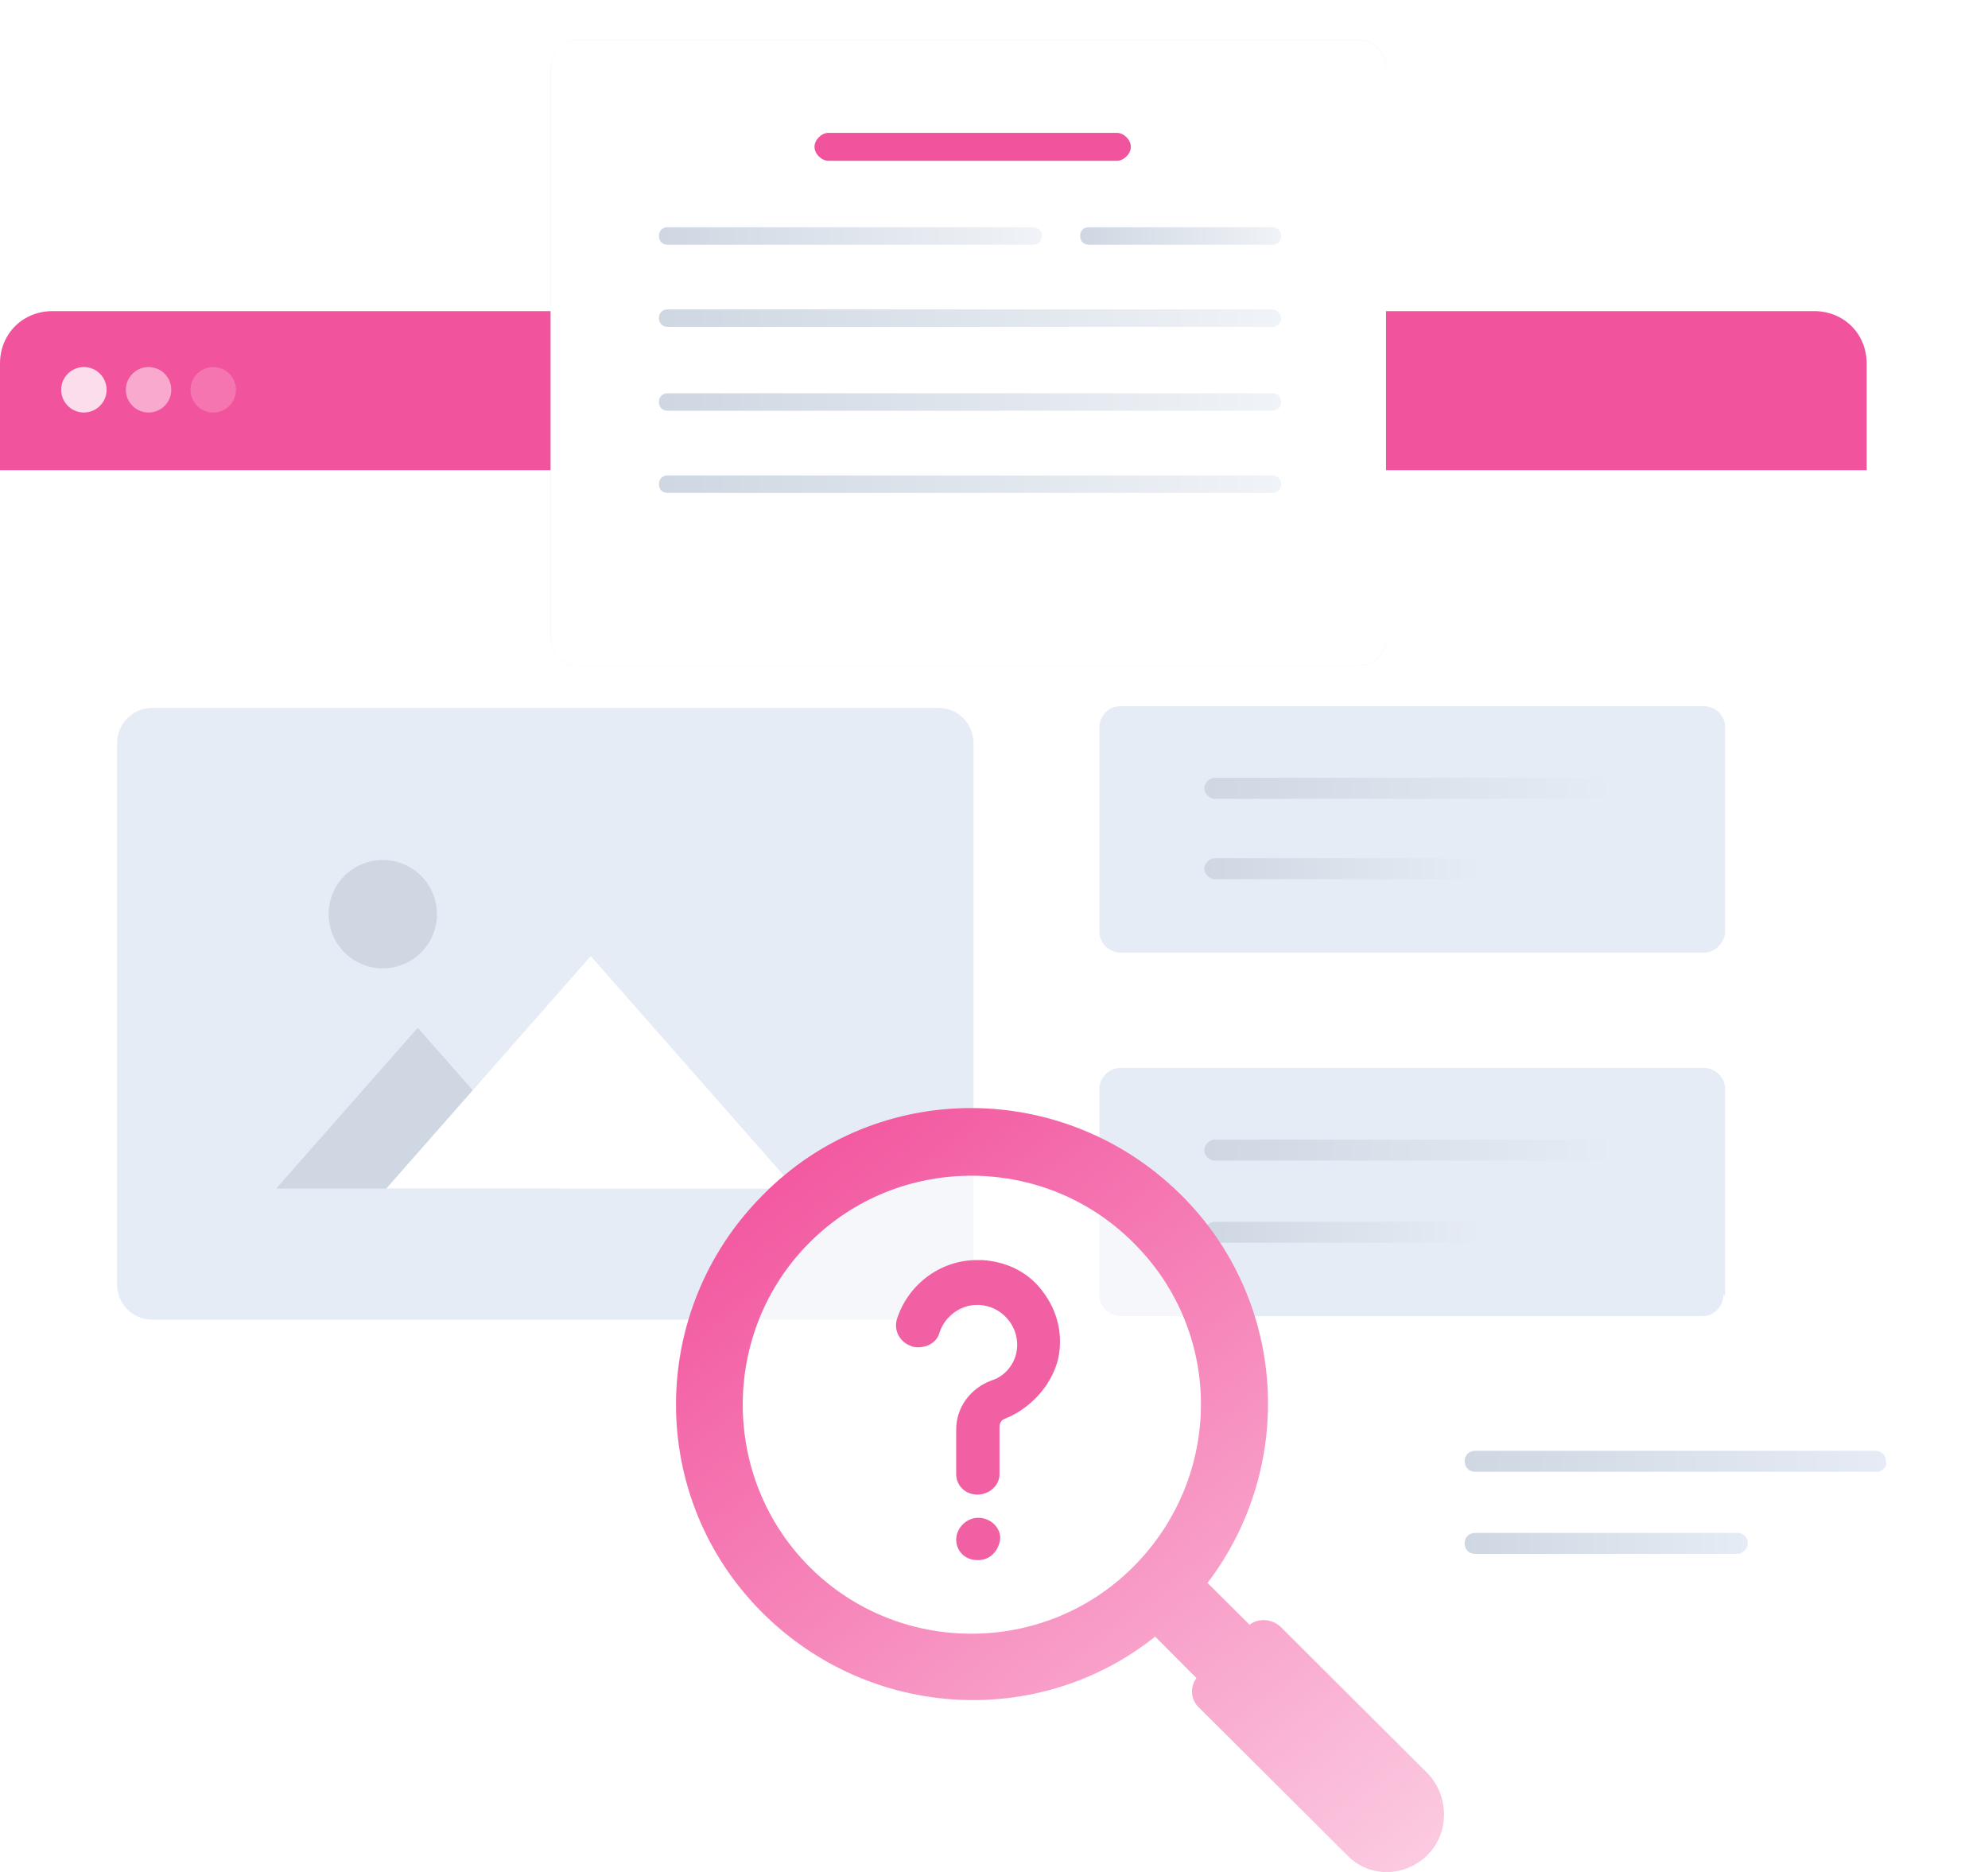 <svg width="497" height="468" viewBox="0 0 497 468" fill="none" xmlns="http://www.w3.org/2000/svg">
<path d="M453.559 77.778C460.987 77.778 466.667 83.459 466.667 90.887V377.966C466.667 385.394 460.987 391.075 453.559 391.075H13.109C5.68 391.075 0 385.394 0 377.966V90.887C0 83.459 5.68 77.778 13.109 77.778H453.559Z" fill="white"/>
<path d="M466.667 90.887V117.541H0V90.887C0 83.459 5.68 77.778 13.109 77.778H453.559C460.987 77.778 466.667 83.459 466.667 90.887Z" fill="url(#paint0_linear_1748_11669)"/>
<path opacity="0.8" d="M20.971 103.122C24.109 103.122 26.652 100.578 26.652 97.441C26.652 94.304 24.109 91.761 20.971 91.761C17.834 91.761 15.291 94.304 15.291 97.441C15.291 100.578 17.834 103.122 20.971 103.122Z" fill="white"/>
<path opacity="0.5" d="M37.139 103.122C40.277 103.122 42.82 100.578 42.82 97.441C42.82 94.304 40.277 91.761 37.139 91.761C34.002 91.761 31.459 94.304 31.459 97.441C31.459 100.578 34.002 103.122 37.139 103.122Z" fill="white"/>
<path opacity="0.2" d="M53.306 103.122C56.444 103.122 58.987 100.578 58.987 97.441C58.987 94.304 56.444 91.761 53.306 91.761C50.169 91.761 47.626 94.304 47.626 97.441C47.626 100.578 50.169 103.122 53.306 103.122Z" fill="white"/>
<path d="M426.032 238.14H280.089C277.467 238.14 274.846 235.955 274.846 232.896V181.773C274.846 179.151 277.03 176.529 280.089 176.529H426.032C428.654 176.529 431.275 178.714 431.275 181.773V233.333C430.838 235.955 428.654 238.14 426.032 238.14Z" fill="#E6ECF5"/>
<path d="M430.838 323.784C430.838 326.405 428.654 329.027 425.595 329.027H280.089C277.467 329.027 274.846 326.842 274.846 323.784V272.223C274.846 269.601 277.03 266.979 280.089 266.979H426.032C428.654 266.979 431.275 269.164 431.275 272.223V323.784H430.838Z" fill="#E6ECF5"/>
<g opacity="0.1" filter="url(#filter0_f_1748_11669)">
<path d="M339.511 166.43H144.629C140.696 166.43 137.638 163.371 137.638 159.438V16.991C137.638 13.059 140.696 10 144.629 10H339.511C343.443 10 346.502 13.059 346.502 16.991V159.875C346.502 163.371 343.443 166.43 339.511 166.43Z" fill="black"/>
</g>
<path d="M339.511 166.43H144.629C140.696 166.43 137.638 163.371 137.638 159.438V16.991C137.638 13.059 140.696 10 144.629 10H339.511C343.443 10 346.502 13.059 346.502 16.991V159.875C346.502 163.371 343.443 166.43 339.511 166.43Z" fill="white"/>
<path d="M279.215 40.2H207.118C205.37 40.2 203.622 38.452 203.622 36.705C203.622 34.957 205.37 33.209 207.118 33.209H279.215C280.963 33.209 282.711 34.957 282.711 36.705C282.711 38.452 280.963 40.2 279.215 40.2Z" fill="#F2539D"/>
<path d="M258.241 61.174H166.917C165.606 61.174 164.732 60.3 164.732 58.989C164.732 57.679 165.606 56.805 166.917 56.805H258.241C259.552 56.805 260.425 57.679 260.425 58.989C260.425 60.3 259.552 61.174 258.241 61.174Z" fill="url(#paint1_linear_1748_11669)"/>
<path d="M318.101 61.174H272.221C270.91 61.174 270.036 60.3 270.036 58.989C270.036 57.679 270.91 56.805 272.221 56.805H318.101C319.412 56.805 320.286 57.679 320.286 58.989C320.286 60.3 319.412 61.174 318.101 61.174Z" fill="url(#paint2_linear_1748_11669)"/>
<path d="M318.103 77.341H258.241H254.308H166.917C165.606 77.341 164.732 78.215 164.732 79.525C164.732 80.836 165.606 81.71 166.917 81.71H254.308H258.241H318.103C319.414 81.71 320.288 80.836 320.288 79.525C320.288 78.652 319.414 77.341 318.103 77.341Z" fill="url(#paint3_linear_1748_11669)"/>
<path d="M318.103 98.314H258.241H254.308H166.917C165.606 98.314 164.732 99.188 164.732 100.499C164.732 101.81 165.606 102.684 166.917 102.684H254.308H258.241H318.103C319.414 102.684 320.288 101.81 320.288 100.499C320.288 99.188 319.414 98.314 318.103 98.314Z" fill="url(#paint4_linear_1748_11669)"/>
<path d="M318.103 118.852H258.241H254.308H166.917C165.606 118.852 164.732 119.725 164.732 121.036C164.732 122.347 165.606 123.221 166.917 123.221H254.308H258.241H318.103C319.414 123.221 320.288 122.347 320.288 121.036C320.288 119.725 319.414 118.852 318.103 118.852Z" fill="url(#paint5_linear_1748_11669)"/>
<path d="M488.956 405.494H347.382C343.45 405.494 339.954 402.435 339.954 398.066V350.875C339.954 346.942 343.013 343.446 347.382 343.446H488.956C492.888 343.446 496.384 346.505 496.384 350.875V398.066C495.947 402.435 492.888 405.494 488.956 405.494Z" fill="white"/>
<path d="M469.293 367.915H368.794C367.046 367.915 366.172 366.604 366.172 365.294C366.172 363.546 367.483 362.672 368.794 362.672H468.856C470.604 362.672 471.478 363.983 471.478 365.294C471.915 366.604 470.604 367.915 469.293 367.915Z" fill="url(#paint6_linear_1748_11669)"/>
<path d="M434.337 388.453H368.794C367.046 388.453 366.172 387.142 366.172 385.831C366.172 384.083 367.483 383.209 368.794 383.209H434.337C436.085 383.209 436.958 384.52 436.958 385.831C436.958 387.142 435.648 388.453 434.337 388.453Z" fill="url(#paint7_linear_1748_11669)"/>
<path d="M401.564 199.688H303.686C302.375 199.688 301.064 198.377 301.064 197.066C301.064 195.755 302.375 194.444 303.686 194.444H401.564C402.875 194.444 404.186 195.755 404.186 197.066C404.186 198.377 402.875 199.688 401.564 199.688Z" fill="url(#paint8_linear_1748_11669)"/>
<path d="M367.481 219.788H303.686C302.375 219.788 301.064 218.477 301.064 217.166C301.064 215.855 302.375 214.544 303.686 214.544H367.481C368.792 214.544 370.103 215.855 370.103 217.166C370.103 218.477 368.792 219.788 367.481 219.788Z" fill="url(#paint9_linear_1748_11669)"/>
<path d="M401.564 290.138H303.686C302.375 290.138 301.064 288.827 301.064 287.516C301.064 286.205 302.375 284.895 303.686 284.895H401.564C402.875 284.895 404.186 286.205 404.186 287.516C404.186 289.264 402.875 290.138 401.564 290.138Z" fill="url(#paint10_linear_1748_11669)"/>
<path d="M367.481 310.674H303.686C302.375 310.674 301.064 309.363 301.064 308.052C301.064 306.742 302.375 305.431 303.686 305.431H367.481C368.792 305.431 370.103 306.742 370.103 308.052C370.103 309.363 368.792 310.674 367.481 310.674Z" fill="url(#paint11_linear_1748_11669)"/>
<path d="M234.645 329.9H38.016C33.209 329.9 29.276 325.967 29.276 321.161V185.705C29.276 180.898 33.209 176.966 38.016 176.966H234.645C239.451 176.966 243.384 180.898 243.384 185.705V321.161C243.384 325.967 239.451 329.9 234.645 329.9Z" fill="#E6ECF5"/>
<path d="M139.83 297.129H69.043L104.436 256.929L139.83 297.129Z" fill="#CED7E2"/>
<path d="M198.815 297.129H96.567L147.691 239.014L198.815 297.129Z" fill="white"/>
<path d="M95.698 242.073C103.179 242.073 109.244 236.008 109.244 228.527C109.244 221.046 103.179 214.981 95.698 214.981C88.217 214.981 82.152 221.046 82.152 228.527C82.152 236.008 88.217 242.073 95.698 242.073Z" fill="#CED7E2"/>
<path opacity="0.6" d="M243.001 420C280.556 420 311.001 389.779 311.001 352.5C311.001 315.221 280.556 285 243.001 285C205.446 285 175.001 315.221 175.001 352.5C175.001 389.779 205.446 420 243.001 420Z" fill="white"/>
<path fill-rule="evenodd" clip-rule="evenodd" d="M190.766 298.679C161.746 327.746 161.746 374.577 190.766 403.321C217.702 430.001 259.918 432.195 288.791 409.126L299.113 419.49C297.425 421.699 297.659 425.041 299.814 426.936L336.677 463.673C342.116 469.442 351.181 469.442 356.922 463.673C362.361 458.208 362.361 449.1 356.922 443.331L320.059 406.594C317.816 404.623 314.535 404.48 312.383 406.165L301.883 395.71C324.055 366.579 321.839 325.03 295.236 298.679C266.217 269.935 219.463 269.612 190.766 298.679ZM283.306 391.694C261.058 413.979 224.622 413.979 202.374 391.694C180.125 369.409 180.125 332.914 202.374 310.629C224.622 288.344 261.058 288.344 283.306 310.629C305.877 332.914 305.877 369.086 283.306 391.694Z" fill="url(#paint12_linear_1748_11669)"/>
<path d="M244.231 390C241.315 390 239.047 387.756 239.047 384.872C239.047 381.987 241.639 379.423 244.555 379.423C247.471 379.423 250.063 381.667 250.063 384.551C249.739 387.756 247.471 390 244.555 390H244.231Z" fill="#F260A4"/>
<path d="M244.313 373.629C241.397 373.629 239.047 371.429 239.047 368.526V367.885V357.308C239.047 351.859 242.611 347.051 247.795 345.128C252.007 343.846 254.598 339.679 254.275 335.513C253.951 330.705 250.063 326.538 244.879 326.218H244.231C240.019 326.218 236.131 329.103 234.835 333.269C234.187 335.513 231.919 336.795 229.652 336.795C229.004 336.795 228.356 336.795 227.708 336.474C225.116 335.513 223.496 332.949 224.144 330.064C226.736 321.41 234.835 315 244.231 315H245.527C251.035 315.321 256.218 317.564 259.782 321.731C263.346 325.897 265.29 331.026 264.966 336.474C264.642 344.487 258.486 351.859 251.035 354.744C250.387 355.064 249.874 355.658 249.874 356.759V368.526C249.874 371.429 247.279 373.629 244.313 373.629Z" fill="#F260A4"/>
<defs>
<filter id="filter0_f_1748_11669" x="127.638" y="0" width="228.864" height="176.43" filterUnits="userSpaceOnUse" color-interpolation-filters="sRGB">
<feFlood flood-opacity="0" result="BackgroundImageFix"/>
<feBlend mode="normal" in="SourceGraphic" in2="BackgroundImageFix" result="shape"/>
<feGaussianBlur stdDeviation="5" result="effect1_foregroundBlur_1748_11669"/>
</filter>
<linearGradient id="paint0_linear_1748_11669" x1="-0.749" y1="97.579" x2="305.03" y2="97.579" gradientUnits="userSpaceOnUse">
<stop stop-color="#F2539D"/>
<stop offset="1" stop-color="#F2539D"/>
</linearGradient>
<linearGradient id="paint1_linear_1748_11669" x1="164.649" y1="59.001" x2="260.46" y2="59.001" gradientUnits="userSpaceOnUse">
<stop stop-color="#CED7E2"/>
<stop offset="1" stop-color="#F0F3F7"/>
</linearGradient>
<linearGradient id="paint2_linear_1748_11669" x1="269.913" y1="59.001" x2="320.504" y2="59.001" gradientUnits="userSpaceOnUse">
<stop stop-color="#CED7E2"/>
<stop offset="1" stop-color="#F0F3F7"/>
</linearGradient>
<linearGradient id="paint3_linear_1748_11669" x1="164.649" y1="79.767" x2="320.507" y2="79.767" gradientUnits="userSpaceOnUse">
<stop stop-color="#CED7E2"/>
<stop offset="1" stop-color="#F0F3F7"/>
</linearGradient>
<linearGradient id="paint4_linear_1748_11669" x1="164.649" y1="100.533" x2="320.507" y2="100.533" gradientUnits="userSpaceOnUse">
<stop stop-color="#CED7E2"/>
<stop offset="1" stop-color="#F0F3F7"/>
</linearGradient>
<linearGradient id="paint5_linear_1748_11669" x1="164.649" y1="121.299" x2="320.507" y2="121.299" gradientUnits="userSpaceOnUse">
<stop stop-color="#CED7E2"/>
<stop offset="1" stop-color="#F0F3F7"/>
</linearGradient>
<linearGradient id="paint6_linear_1748_11669" x1="366.067" y1="364.996" x2="471.917" y2="364.996" gradientUnits="userSpaceOnUse">
<stop stop-color="#CED7E2"/>
<stop offset="1" stop-color="#E6ECF5"/>
</linearGradient>
<linearGradient id="paint7_linear_1748_11669" x1="366.067" y1="385.813" x2="437.087" y2="385.813" gradientUnits="userSpaceOnUse">
<stop stop-color="#CED7E2"/>
<stop offset="1" stop-color="#E6ECF5"/>
</linearGradient>
<linearGradient id="paint8_linear_1748_11669" x1="300.887" y1="196.849" x2="404.127" y2="196.849" gradientUnits="userSpaceOnUse">
<stop stop-color="#CED7E2"/>
<stop offset="1" stop-color="#E6ECF5"/>
</linearGradient>
<linearGradient id="paint9_linear_1748_11669" x1="300.887" y1="217.152" x2="370.156" y2="217.152" gradientUnits="userSpaceOnUse">
<stop stop-color="#CED7E2"/>
<stop offset="1" stop-color="#E6ECF5"/>
</linearGradient>
<linearGradient id="paint10_linear_1748_11669" x1="300.887" y1="287.609" x2="404.127" y2="287.609" gradientUnits="userSpaceOnUse">
<stop stop-color="#CED7E2"/>
<stop offset="1" stop-color="#E6ECF5"/>
</linearGradient>
<linearGradient id="paint11_linear_1748_11669" x1="300.887" y1="307.911" x2="370.156" y2="307.911" gradientUnits="userSpaceOnUse">
<stop stop-color="#CED7E2"/>
<stop offset="1" stop-color="#E6ECF5"/>
</linearGradient>
<linearGradient id="paint12_linear_1748_11669" x1="197.501" y1="277" x2="448.001" y2="606" gradientUnits="userSpaceOnUse">
<stop stop-color="#F2539D"/>
<stop offset="0.628" stop-color="#FCD1E5"/>
<stop offset="1" stop-color="white"/>
</linearGradient>
</defs>
</svg>